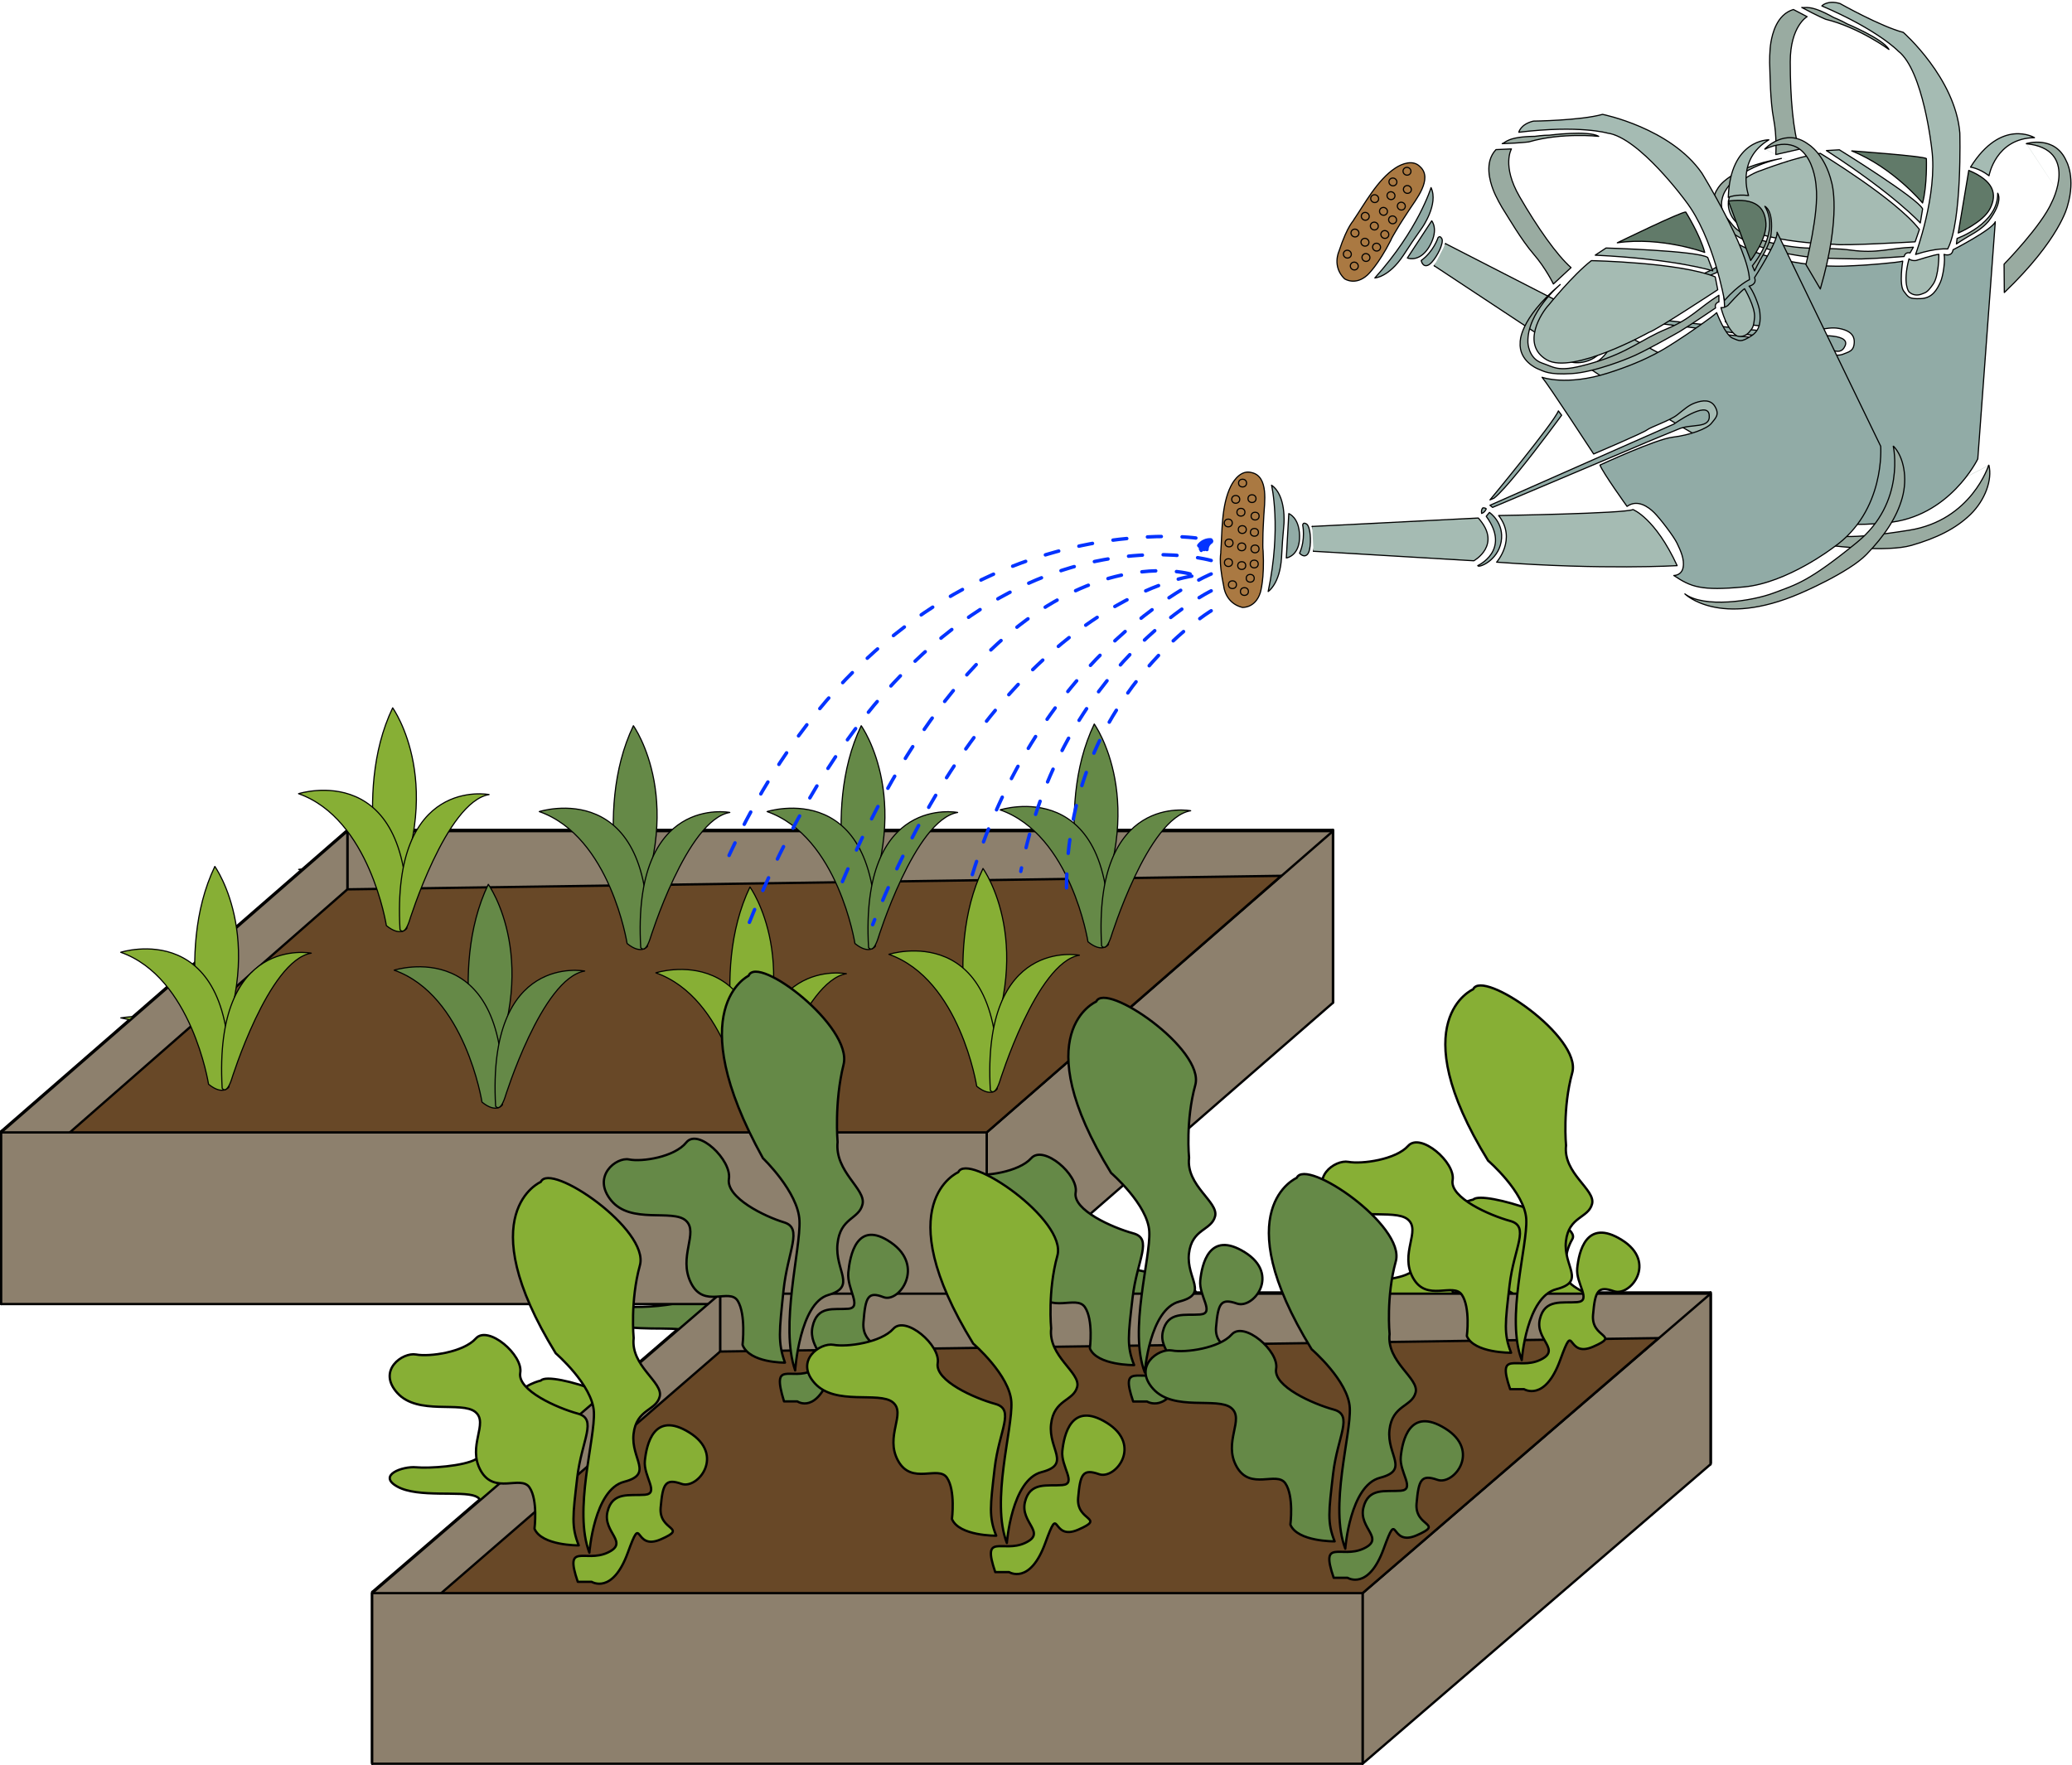 <?xml version="1.0" encoding="UTF-8" standalone="no"?><!DOCTYPE svg PUBLIC "-//W3C//DTD SVG 1.1//EN" "http://www.w3.org/Graphics/SVG/1.1/DTD/svg11.dtd"><svg width="100%" height="100%" viewBox="0 0 5610 4780" version="1.1" xmlns="http://www.w3.org/2000/svg" xmlns:xlink="http://www.w3.org/1999/xlink" xml:space="preserve" xmlns:serif="http://www.serif.com/" style="fill-rule:evenodd;clip-rule:evenodd;stroke-linecap:round;stroke-linejoin:round;stroke-miterlimit:1.5;"><g id="before"><g id="Beet-hinten"><g id="Beetumrandung"><rect x="940.793" y="2247.44" width="2668.37" height="464.826" style="fill:#8d806d;stroke:#000;stroke-width:6.25px;"/><path d="M2671.72,3063.31l0,464.827l937.437,-815.869l0,-464.826l-937.437,815.868Z" style="fill:#8d806d;stroke:#000;stroke-width:6.25px;"/><path d="M3.355,3063.31l937.438,-815.868l-0,464.826l-937.438,815.869l0,-464.827Z" style="fill:#8d806d;stroke:#000;stroke-width:6.25px;"/><rect x="3.355" y="3063.31" width="2668.37" height="464.826" style="fill:#8d806d;stroke:#000;stroke-width:6.25px;"/></g><path id="Erde" d="M940.793,2405.04l2528.2,-36.613l-797.272,694.881l-2482.45,0l751.524,-658.268Z" style="fill:#684827;stroke:#000;stroke-width:6.25px;"/><g id="Pflanzen"><g id="Pflanze-vorne-links"><path d="M581.921,2633.15c0,0 153.511,113.041 -14.242,291.309c-0,-0 -99.387,-165.601 14.242,-291.309Z" style="fill:#87af35;stroke:#000;stroke-width:3.13px;"/><path d="M327.086,2756.52c-0,-0 313.561,-53.404 293.15,193.564c0,-0 -16.199,12.996 -55.343,-3.916c-0,-0 -45.2,-153.611 -237.807,-189.648Z" style="fill:#87af35;stroke:#000;stroke-width:3.13px;"/><path d="M842.962,2757.78c-0,0 -264.902,-27.169 -241.188,194.183c-0,0 10.907,9.643 25.001,-11.974c0,0 99.993,-171.832 216.187,-182.209Z" style="fill:#87af35;stroke:#000;stroke-width:3.13px;"/></g><g id="Pflanze-vorne-rechts"><path d="M2661.74,2715.87c0,0 153.511,86.46 -14.243,222.807c0,0 -99.387,-126.659 14.243,-222.807Z" style="fill:#87af35;stroke:#000;stroke-width:3.12px;"/><path d="M2406.9,2810.23c0,-0 313.562,-40.846 293.151,148.046c-0,0 -16.199,9.94 -55.344,-2.995c0,0 -45.2,-117.489 -237.807,-145.051Z" style="fill:#87af35;stroke:#000;stroke-width:3.12px;"/><path d="M2922.78,2811.19c-0,-0 -264.902,-20.781 -241.189,148.52c0,-0 10.908,7.375 25.002,-9.158c0,-0 99.993,-131.426 216.187,-139.362Z" style="fill:#87af35;stroke:#000;stroke-width:3.13px;"/></g><g id="Pflanze-vorne-mitte-links"><path d="M1322.27,2688.67c0,0 153.511,110.609 -14.242,285.04c-0,0 -99.388,-162.037 14.242,-285.04Z" style="fill:#658947;stroke:#000;stroke-width:3.12px;"/><path d="M1067.43,2809.39c0,0 313.562,-52.255 293.151,189.398c-0,0 -16.199,12.717 -55.343,-3.831c-0,-0 -45.201,-150.306 -237.808,-185.567Z" style="fill:#658947;stroke:#000;stroke-width:3.12px;"/><path d="M1583.31,2810.62c-0,0 -264.902,-26.585 -241.189,190.004c0,0 10.908,9.435 25.002,-11.716c0,0 99.993,-168.134 216.187,-178.288Z" style="fill:#658947;stroke:#000;stroke-width:3.13px;"/></g><g id="Pflanze-vorne-mitte-rechts"><path d="M2030.78,2715.87c-0,0 153.511,103.716 -14.243,267.276c-0,-0 -99.387,-151.938 14.243,-267.276Z" style="fill:#87af35;stroke:#000;stroke-width:3.13px;"/><path d="M1775.94,2829.06c-0,0 313.561,-48.998 293.15,177.595c0,-0 -16.199,11.924 -55.343,-3.593c-0,0 -45.2,-140.938 -237.807,-174.002Z" style="fill:#87af35;stroke:#000;stroke-width:3.13px;"/><path d="M2291.82,2830.22c0,-0 -264.902,-24.929 -241.188,178.162c-0,0 10.907,8.847 25.002,-10.986c-0,0 99.992,-157.656 216.186,-167.176Z" style="fill:#87af35;stroke:#000;stroke-width:3.13px;"/></g><g id="Pflanze-hinten-links"><path d="M1063.4,2247.44c-0,-0 153.511,97.961 -14.243,252.447c0,-0 -99.387,-143.509 14.243,-252.447Z" style="fill:#87af35;stroke:#000;stroke-width:3.12px;"/><path d="M808.561,2354.35c-0,-0 313.561,-46.28 293.15,167.741c0,0 -16.199,11.263 -55.343,-3.393c0,-0 -45.2,-133.119 -237.807,-164.348Z" style="fill:#87af35;stroke:#000;stroke-width:3.12px;"/><path d="M1324.44,2355.44c0,0 -264.902,-23.545 -241.188,168.278c-0,0 10.907,8.356 25.002,-10.376c-0,-0 99.993,-148.909 216.186,-157.902Z" style="fill:#87af35;stroke:#000;stroke-width:3.13px;"/></g><g id="Pflanze-hinten-rechts"><path d="M2962.97,2247.44c0,-0 153.511,113.055 -14.242,291.346c-0,-0 -99.387,-165.622 14.242,-291.346Z" style="fill:#658947;stroke:#000;stroke-width:3.13px;"/><path d="M2708.14,2370.83c-0,0 313.561,-53.411 293.15,193.589c0,-0 -16.199,12.998 -55.343,-3.917c-0,0 -45.2,-153.63 -237.807,-189.672Z" style="fill:#658947;stroke:#000;stroke-width:3.13px;"/><path d="M3224.01,2372.09c-0,-0 -264.902,-27.173 -241.188,194.207c-0,0 10.907,9.644 25.001,-11.975c0,0 99.993,-171.854 216.187,-182.232Z" style="fill:#658947;stroke:#000;stroke-width:3.13px;"/></g><g id="Pflanze-hinten-mitte-links"><path d="M1715.15,2247.44c0,-0 153.511,114.653 -14.242,295.462c-0,0 -99.388,-167.962 14.242,-295.462Z" style="fill:#658947;stroke:#000;stroke-width:3.13px;"/><path d="M1460.32,2372.57c0,-0 313.562,-54.166 293.151,196.323c-0,-0 -16.199,13.181 -55.343,-3.972c-0,0 -45.201,-155.801 -237.808,-192.351Z" style="fill:#658947;stroke:#000;stroke-width:3.13px;"/><path d="M1976.2,2373.85c-0,-0 -264.902,-27.557 -241.189,196.951c0,0 10.908,9.78 25.002,-12.144c0,-0 99.993,-174.282 216.187,-184.807Z" style="fill:#658947;stroke:#000;stroke-width:3.13px;"/></g><g id="Pflanze-hinten-mitte-rechts"><path d="M2332.01,2247.44c0,-0 153.511,114.653 -14.242,295.462c-0,0 -99.387,-167.962 14.242,-295.462Z" style="fill:#658947;stroke:#000;stroke-width:3.13px;"/><path d="M2077.18,2372.57c-0,-0 313.561,-54.166 293.15,196.323c0,-0 -16.199,13.181 -55.343,-3.972c-0,0 -45.2,-155.801 -237.807,-192.351Z" style="fill:#658947;stroke:#000;stroke-width:3.13px;"/><path d="M2593.05,2373.85c0,-0 -264.902,-27.557 -241.188,196.951c-0,0 10.907,9.78 25.001,-12.144c0,-0 99.993,-174.282 216.187,-184.807Z" style="fill:#658947;stroke:#000;stroke-width:3.13px;"/></g></g></g><g id="Beet-vorne"><g id="Beetumrandung1" serif:id="Beetumrandung"><rect x="1949.99" y="3500.04" width="2681.55" height="462" style="fill:#8d806d;stroke:#000;stroke-width:6.25px;"/><path d="M3689.47,4310.95l-0,462l942.067,-810.907l0,-462l-942.067,810.907Z" style="fill:#8d806d;stroke:#000;stroke-width:6.25px;"/><path d="M1007.92,4310.95l942.067,-810.907l0,462l-942.067,810.907l-0,-462Z" style="fill:#8d806d;stroke:#000;stroke-width:6.25px;"/><rect x="1007.92" y="4310.95" width="2681.55" height="462" style="fill:#8d806d;stroke:#000;stroke-width:6.25px;"/></g><path id="Erde1" serif:id="Erde" d="M1949.99,3656.68l2540.69,-36.39l-801.21,690.656l-2494.72,0l755.235,-654.266Z" style="fill:#684827;stroke:#000;stroke-width:6.25px;"/><g id="Pflanzen1" serif:id="Pflanzen"><g id="Pflanze-vorne-links1" serif:id="Pflanze-vorne-links"><path d="M1602.13,4282.85c-0,0 56.303,17.834 97.88,-39.597c41.577,-57.432 13.322,-1.446 89.449,-18.221c76.128,-16.775 -6.117,-10.739 -0.48,-43.275c5.638,-32.535 12.555,-39.923 56.676,-32.19c44.122,7.733 118.418,-39.408 21.123,-69.849c-97.295,-30.442 -116.183,17.295 -120.573,38.375c-4.389,21.081 40.558,44.679 0,46.304c-40.558,1.626 -87.968,-4.984 -101.242,23.244c-13.274,28.228 60.607,41.642 0,55.612c-60.607,13.969 -117.443,-14.885 -80.39,39.597l37.557,0Z" style="fill:#87af35;stroke:#000;stroke-width:6.25px;"/><path d="M1595.99,4243.25c-0,-0 12.681,-85.895 93.873,-96.49c81.191,-10.595 18.182,-30.832 25.763,-65.123c7.582,-34.29 60.774,-31.222 70.77,-50.875c9.996,-19.654 -79.119,-41.43 -70.478,-79.588c-0,-0 -9.822,-50.606 16.843,-98.996c26.666,-48.39 -243.11,-141.717 -268.271,-113.574c0,0 -194.099,41.72 40.38,233.239c-0,-0 99.507,43.12 103.334,79.732c3.826,36.613 -56.044,134.52 -12.214,191.675Z" style="fill:#87af35;stroke:#000;stroke-width:6.25px;"/><path d="M1567.19,4233.3c-0,-0 -100.403,0.567 -119.846,-22.696c0,0 9.945,-38.834 -13.487,-56.184c-23.432,-17.35 -95.166,10.591 -132.244,-23.014c-37.078,-33.604 22.783,-64.4 -14.381,-79.67c-37.163,-15.269 -155.248,5.048 -211.074,-25.773c-55.826,-30.821 14.228,-55.837 50.546,-52.455c36.318,3.382 128.463,-3.006 161.754,-21.761c33.29,-18.756 128.702,22.587 120.361,46.634c-8.342,24.047 100.911,48.023 155.653,55.53c54.741,7.506 10.417,35.92 -1.49,87.588c-11.906,51.667 -16.165,66.129 4.208,91.801Z" style="fill:#87af35;stroke:#000;stroke-width:6.25px;"/></g><g id="Pflanze-hinten-rechts1" serif:id="Pflanze-hinten-rechts"><path d="M4126.55,3761.32c-0,-0 56.303,16.804 97.881,-37.312c41.577,-54.115 13.321,-1.362 89.448,-17.168c76.128,-15.807 -6.117,-10.12 -0.479,-40.777c5.637,-30.657 12.554,-37.618 56.675,-30.332c44.122,7.287 118.418,-37.132 21.123,-65.816c-97.295,-28.685 -116.183,16.297 -120.573,36.16c-4.389,19.863 40.558,42.099 0,43.63c-40.557,1.532 -87.968,-4.696 -101.242,21.902c-13.274,26.598 60.608,39.238 0,52.401c-60.607,13.163 -117.443,-14.025 -80.39,37.312l37.557,-0Z" style="fill:#87af35;stroke:#000;stroke-width:6.25px;"/><path d="M4120.41,3724c-0,0 12.681,-80.936 93.873,-90.919c81.191,-9.983 18.182,-29.052 25.764,-61.363c7.581,-32.311 60.773,-29.419 70.769,-47.938c9.996,-18.519 -79.118,-39.038 -70.478,-74.993c-0,0 -9.822,-47.684 16.844,-93.28c26.665,-45.596 -243.111,-133.535 -268.272,-107.017c0,-0 -194.099,39.311 40.38,219.773c-0,-0 99.507,40.63 103.334,75.129c3.826,34.499 -56.044,126.753 -12.214,180.608Z" style="fill:#87af35;stroke:#000;stroke-width:6.25px;"/><path d="M4091.61,3714.62c-0,0 -100.403,0.535 -119.846,-21.385c0,0 9.945,-36.592 -13.487,-52.94c-23.432,-16.349 -95.166,9.979 -132.244,-21.686c-37.078,-31.664 22.783,-60.682 -14.381,-75.07c-37.163,-14.388 -155.248,4.756 -211.074,-24.285c-55.825,-29.042 14.229,-52.614 50.546,-49.427c36.318,3.187 128.463,-2.832 161.754,-20.505c33.291,-17.672 128.702,21.284 120.361,43.943c-8.342,22.658 100.912,45.25 155.653,52.323c54.741,7.073 10.417,33.847 -1.49,82.531c-11.906,48.684 -16.165,62.312 4.208,86.501Z" style="fill:#87af35;stroke:#000;stroke-width:6.25px;"/></g><g id="Pflanze-hinten-mitte"><path d="M3105.89,3795.48c-0,-0 56.303,11.969 97.88,-26.578c41.577,-38.546 13.321,-0.97 89.449,-12.229c76.128,-11.259 -6.117,-7.208 -0.48,-29.045c5.638,-21.837 12.555,-26.795 56.676,-21.605c44.121,5.19 118.418,-26.45 21.123,-46.882c-97.295,-20.432 -116.184,11.608 -120.573,25.757c-4.389,14.149 40.558,29.988 0,31.078c-40.558,1.091 -87.968,-3.345 -101.242,15.601c-13.274,18.946 60.607,27.949 0,37.325c-60.607,9.377 -117.443,-9.989 -80.39,26.578l37.557,-0Z" style="fill:#658947;stroke:#000;stroke-width:6.25px;"/><path d="M3099.75,3768.9c-0,0 12.681,-57.651 93.873,-64.761c81.191,-7.111 18.182,-20.695 25.763,-43.71c7.581,-23.015 60.774,-20.955 70.77,-34.146c9.996,-13.191 -79.119,-27.807 -70.479,-53.418c0,0 -9.821,-33.966 16.844,-66.444c26.666,-32.478 -243.11,-95.117 -268.271,-76.228c-0,-0 -194.099,28.001 40.38,156.545c-0,-0 99.507,28.941 103.333,53.514c3.827,24.574 -56.043,90.287 -12.213,128.648Z" style="fill:#658947;stroke:#000;stroke-width:6.25px;"/><path d="M3070.95,3762.22c0,0 -100.402,0.381 -119.845,-15.233c0,0 9.945,-26.064 -13.487,-37.71c-23.432,-11.645 -95.166,7.109 -132.244,-15.446c-37.078,-22.555 22.782,-43.224 -14.381,-53.473c-37.164,-10.249 -155.248,3.388 -211.074,-17.298c-55.826,-20.687 14.228,-37.477 50.546,-35.207c36.318,2.27 128.463,-2.017 161.754,-14.606c33.29,-12.588 128.702,15.161 120.36,31.3c-8.341,16.14 100.912,32.232 155.654,37.27c54.741,5.039 10.416,24.11 -1.49,58.788c-11.906,34.678 -16.165,44.385 4.207,61.615Z" style="fill:#658947;stroke:#000;stroke-width:6.25px;"/></g><g id="Pflanze-hinten-links1" serif:id="Pflanze-hinten-links"><path d="M2159.01,3795.07c-0,0 53.949,14.788 93.788,-32.835c39.839,-47.622 12.764,-1.198 85.709,-15.108c72.945,-13.91 -5.861,-8.905 -0.46,-35.884c5.402,-26.978 12.03,-33.104 54.307,-26.692c42.276,6.412 113.467,-32.677 20.239,-57.919c-93.227,-25.243 -111.326,14.341 -115.531,31.821c-4.206,17.48 38.862,37.048 -0,38.395c-38.863,1.348 -84.29,-4.133 -97.01,19.274c-12.719,23.407 58.074,34.53 0,46.113c-58.073,11.584 -112.533,-12.342 -77.028,32.835l35.986,0Z" style="fill:#658947;stroke:#000;stroke-width:6.25px;"/><path d="M2153.13,3762.23c0,0 12.151,-71.224 89.948,-80.009c77.798,-8.785 17.423,-25.567 24.687,-54c7.264,-28.434 58.233,-25.889 67.811,-42.186c9.578,-16.297 -75.811,-34.354 -67.532,-65.995c0,0 -9.411,-41.962 16.14,-82.087c25.55,-40.126 -232.947,-117.513 -257.056,-94.176c0,-0 -185.983,34.594 38.692,193.402c0,-0 95.347,35.755 99.013,66.114c3.667,30.36 -53.7,111.545 -11.703,158.937Z" style="fill:#658947;stroke:#000;stroke-width:6.25px;"/><path d="M2125.53,3753.98c0,-0 -96.204,0.47 -114.834,-18.82c-0,0 9.529,-32.201 -12.923,-46.588c-22.453,-14.387 -91.188,8.782 -126.716,-19.083c-35.528,-27.865 21.83,-53.401 -13.779,-66.063c-35.61,-12.661 -148.757,4.186 -202.249,-21.371c-53.492,-25.557 13.633,-46.3 48.432,-43.496c34.8,2.805 123.093,-2.492 154.991,-18.044c31.899,-15.553 123.322,18.729 115.329,38.669c-7.993,19.94 96.693,39.821 149.145,46.045c52.453,6.224 9.982,29.786 -1.427,72.628c-11.409,42.843 -15.489,54.836 4.031,76.123Z" style="fill:#658947;stroke:#000;stroke-width:6.25px;"/></g><g id="Pflanze-vorne-mitte"><path d="M2732.47,4256.56c0,0 56.304,18.252 97.881,-40.526c41.577,-58.777 13.321,-1.479 89.449,-18.647c76.127,-17.168 -6.117,-10.991 -0.48,-44.289c5.638,-33.298 12.555,-40.859 56.676,-32.945c44.121,7.913 118.418,-40.332 21.123,-71.487c-97.296,-31.156 -116.184,17.701 -120.573,39.275c-4.389,21.575 40.558,45.726 -0,47.39c-40.558,1.663 -87.968,-5.101 -101.242,23.788c-13.274,28.889 60.607,42.618 -0,56.915c-60.607,14.297 -117.443,-15.233 -80.39,40.526l37.556,0Z" style="fill:#87af35;stroke:#000;stroke-width:6.25px;"/><path d="M2726.33,4216.03c-0,0 12.681,-87.908 93.872,-98.751c81.192,-10.843 18.183,-31.555 25.764,-66.65c7.581,-35.094 60.774,-31.953 70.77,-52.067c9.996,-20.115 -79.119,-42.402 -70.479,-81.454c0,-0 -9.821,-51.792 16.844,-101.316c26.666,-49.525 -243.111,-145.039 -268.271,-116.237c-0,0 -194.099,42.698 40.38,238.706c-0,0 99.507,44.131 103.333,81.602c3.826,37.471 -56.043,137.673 -12.213,196.167Z" style="fill:#87af35;stroke:#000;stroke-width:6.25px;"/><path d="M2697.52,4205.84c0,0 -100.402,0.581 -119.845,-23.227c0,-0 9.945,-39.745 -13.487,-57.502c-23.432,-17.757 -95.166,10.839 -132.244,-23.553c-37.079,-34.393 22.782,-65.91 -14.381,-81.538c-37.164,-15.627 -155.248,5.166 -211.074,-26.377c-55.826,-31.543 14.228,-57.146 50.546,-53.685c36.318,3.462 128.463,-3.076 161.754,-22.271c33.29,-19.195 128.702,23.117 120.36,47.728c-8.342,24.611 100.912,49.148 155.654,56.831c54.741,7.682 10.416,36.762 -1.49,89.641c-11.906,52.878 -16.165,67.68 4.207,93.953Z" style="fill:#87af35;stroke:#000;stroke-width:6.25px;"/></g><g id="Pflanze-vorne-rechts1" serif:id="Pflanze-vorne-rechts"><path d="M3648.77,4271.81c0,-0 56.304,18.746 97.881,-41.625c41.577,-60.372 13.321,-1.519 89.449,-19.153c76.127,-17.634 -6.117,-11.29 -0.48,-45.49c5.638,-34.201 12.555,-41.967 56.676,-33.839c44.121,8.129 118.418,-41.425 21.123,-73.425c-97.296,-32 -116.184,18.181 -120.573,40.34c-4.389,22.16 40.558,46.966 -0,48.675c-40.558,1.708 -87.968,-5.24 -101.242,24.433c-13.274,29.673 60.607,43.774 -0,58.459c-60.607,14.684 -117.443,-15.646 -80.39,41.625l37.556,-0Z" style="fill:#658947;stroke:#000;stroke-width:6.25px;"/><path d="M3642.64,4230.18c-0,-0 12.681,-90.292 93.872,-101.429c81.192,-11.137 18.183,-32.411 25.764,-68.457c7.581,-36.046 60.774,-32.82 70.77,-53.479c9.996,-20.66 -79.119,-43.552 -70.479,-83.663c0,0 -9.821,-53.196 16.844,-104.063c26.666,-50.867 -243.111,-148.971 -268.271,-119.388c-0,0 -194.099,43.856 40.38,245.178c-0,0 99.507,45.328 103.333,83.814c3.826,38.487 -56.043,141.406 -12.213,201.487Z" style="fill:#658947;stroke:#000;stroke-width:6.25px;"/><path d="M3613.83,4219.71c0,0 -100.402,0.597 -119.845,-23.857c-0,-0 9.945,-40.822 -13.487,-59.061c-23.432,-18.238 -95.166,11.133 -132.244,-24.192c-37.079,-35.324 22.782,-67.697 -14.381,-83.748c-37.164,-16.051 -155.248,5.306 -211.074,-27.092c-55.826,-32.399 14.228,-58.696 50.546,-55.14c36.318,3.555 128.463,-3.16 161.754,-22.876c33.29,-19.715 128.702,23.744 120.36,49.022c-8.342,25.278 100.912,50.481 155.654,58.372c54.741,7.89 10.416,37.759 -1.49,92.071c-11.906,54.313 -16.165,69.516 4.207,96.501Z" style="fill:#658947;stroke:#000;stroke-width:6.25px;"/></g></g></g><g id="watercan"><g id="Ausgiesser"><path d="M3664.68,596.196c30.217,-44.117 64.399,-109.057 113.272,-141.172c18.444,-12.119 47.859,-23.14 66.735,-3.814c36.39,32.417 -12.234,90.728 -29.257,117.31c-11.438,17.86 -23.438,35.385 -34.059,53.743c-2.239,3.87 -14.409,23.607 -15.461,27.952c-34.637,68.139 -63.069,94.142 -63.069,94.142c-33.418,30.678 -62.591,10.507 -62.591,10.507c-34.028,-33.149 -15.123,-73.92 -15.123,-73.92c24.265,-73.615 40.673,-83.099 39.553,-84.748Z" style="fill:#aa7942;stroke:#000;stroke-width:3.13px;"/><path d="M3815.81,503.97c5.176,2.995 7.023,9.498 4.121,14.513c-2.901,5.015 -9.459,6.656 -14.636,3.661c-5.176,-2.995 -7.023,-9.498 -4.121,-14.513c2.901,-5.016 9.46,-6.656 14.636,-3.661Z" style="fill:none;stroke:#000;stroke-width:3.13px;"/><path d="M3814.76,454.69c5.176,2.994 7.023,9.498 4.121,14.513c-2.902,5.015 -9.46,6.655 -14.636,3.661c-5.177,-2.995 -7.023,-9.498 -4.122,-14.514c2.902,-5.015 9.46,-6.655 14.637,-3.66Z" style="fill:none;stroke:#000;stroke-width:3.13px;"/><path d="M3776.64,483.611c5.177,2.995 7.023,9.498 4.122,14.513c-2.902,5.016 -9.46,6.656 -14.637,3.661c-5.176,-2.995 -7.023,-9.498 -4.121,-14.513c2.902,-5.015 9.46,-6.656 14.636,-3.661Z" style="fill:none;stroke:#000;stroke-width:3.13px;"/><path d="M3771.4,520.809c5.177,2.995 7.023,9.498 4.122,14.513c-2.902,5.016 -9.46,6.656 -14.636,3.661c-5.177,-2.995 -7.024,-9.498 -4.122,-14.513c2.902,-5.016 9.46,-6.656 14.636,-3.661Z" style="fill:none;stroke:#000;stroke-width:3.13px;"/><path d="M3799.39,549.131c5.176,2.995 7.023,9.498 4.122,14.513c-2.902,5.015 -9.46,6.656 -14.637,3.661c-5.176,-2.995 -7.023,-9.498 -4.121,-14.513c2.901,-5.016 9.46,-6.656 14.636,-3.661Z" style="fill:none;stroke:#000;stroke-width:3.13px;"/><path d="M3775.76,586.25c5.176,2.995 7.023,9.498 4.121,14.513c-2.901,5.015 -9.46,6.656 -14.636,3.661c-5.176,-2.995 -7.023,-9.498 -4.122,-14.514c2.902,-5.015 9.46,-6.655 14.637,-3.66Z" style="fill:none;stroke:#000;stroke-width:3.13px;"/><path d="M3751.1,563.272c5.176,2.995 7.023,9.498 4.121,14.513c-2.902,5.015 -9.46,6.656 -14.636,3.661c-5.176,-2.995 -7.023,-9.498 -4.122,-14.514c2.902,-5.015 9.46,-6.655 14.637,-3.66Z" style="fill:none;stroke:#000;stroke-width:3.13px;"/><path d="M3727.21,528.855c5.176,2.995 7.023,9.498 4.122,14.514c-2.902,5.015 -9.46,6.655 -14.637,3.66c-5.176,-2.994 -7.023,-9.498 -4.121,-14.513c2.901,-5.015 9.46,-6.655 14.636,-3.661Z" style="fill:none;stroke:#000;stroke-width:3.13px;"/><path d="M3701.78,576.737c5.177,2.995 7.023,9.498 4.122,14.513c-2.902,5.015 -9.46,6.656 -14.637,3.661c-5.176,-2.995 -7.023,-9.498 -4.121,-14.514c2.902,-5.015 9.46,-6.655 14.636,-3.66Z" style="fill:none;stroke:#000;stroke-width:3.13px;"/><path d="M3726.31,603.055c5.176,2.995 7.023,9.498 4.121,14.513c-2.902,5.015 -9.46,6.656 -14.636,3.661c-5.177,-2.995 -7.023,-9.498 -4.122,-14.513c2.902,-5.016 9.46,-6.656 14.637,-3.661Z" style="fill:none;stroke:#000;stroke-width:3.13px;"/><path d="M3754.72,625.921c5.176,2.994 7.023,9.498 4.121,14.513c-2.901,5.015 -9.46,6.655 -14.636,3.661c-5.176,-2.995 -7.023,-9.498 -4.121,-14.514c2.901,-5.015 9.459,-6.655 14.636,-3.66Z" style="fill:none;stroke:#000;stroke-width:3.13px;"/><path d="M3732.38,660.195c5.176,2.995 7.023,9.498 4.121,14.514c-2.901,5.015 -9.46,6.655 -14.636,3.66c-5.176,-2.995 -7.023,-9.498 -4.121,-14.513c2.901,-5.015 9.46,-6.656 14.636,-3.661Z" style="fill:none;stroke:#000;stroke-width:3.13px;"/><path d="M3700.93,646.918c5.176,2.995 7.023,9.498 4.122,14.513c-2.902,5.016 -9.46,6.656 -14.637,3.661c-5.176,-2.995 -7.023,-9.498 -4.121,-14.513c2.901,-5.015 9.46,-6.656 14.636,-3.661Z" style="fill:none;stroke:#000;stroke-width:3.13px;"/><path d="M3673.83,621.966c5.176,2.995 7.023,9.498 4.121,14.514c-2.901,5.015 -9.46,6.655 -14.636,3.66c-5.176,-2.995 -7.023,-9.498 -4.122,-14.513c2.902,-5.015 9.46,-6.656 14.637,-3.661Z" style="fill:none;stroke:#000;stroke-width:3.13px;"/><path d="M3653.25,679.172c5.176,2.995 7.023,9.498 4.121,14.513c-2.901,5.016 -9.46,6.656 -14.636,3.661c-5.176,-2.995 -7.023,-9.498 -4.121,-14.513c2.901,-5.016 9.46,-6.656 14.636,-3.661Z" style="fill:none;stroke:#000;stroke-width:3.13px;"/><path d="M3703.64,688.236c5.176,2.995 7.023,9.498 4.122,14.514c-2.902,5.015 -9.46,6.655 -14.637,3.66c-5.176,-2.995 -7.023,-9.498 -4.121,-14.513c2.901,-5.015 9.46,-6.656 14.636,-3.661Z" style="fill:none;stroke:#000;stroke-width:3.13px;"/><path d="M3672.05,711.375c5.176,2.995 7.023,9.498 4.121,14.514c-2.901,5.015 -9.46,6.655 -14.636,3.66c-5.176,-2.994 -7.023,-9.498 -4.122,-14.513c2.902,-5.015 9.46,-6.655 14.637,-3.661Z" style="fill:none;stroke:#000;stroke-width:3.13px;"/></g><g id="Ausgiesser-hinten" serif:id="Ausgiesser hinten"><path d="M3874.57,508.105c-0,-0 -34.134,113.268 -152.107,244.567c0,-0 37.757,-1.616 77.278,-61.361c39.52,-59.744 9.899,-15.605 50.984,-75.127c-0,0 44.944,-63.949 23.845,-108.079Z" style="fill:#91aba6;stroke:#000;stroke-width:3.13px;"/><path d="M3876.42,598.063c0,-0 19.474,22.572 -4.803,66.57c-24.277,43.997 -55.924,36.341 -61.081,34.01l65.884,-100.58Z" style="fill:#91aba6;stroke:#000;stroke-width:3.13px;"/><path d="M3913.88,659.872c-0,-0 -2.163,31.917 -30.686,59.865" style="fill:none;stroke:#000;stroke-width:3.13px;"/><path d="M3893.59,643.522c0,-0 -12.028,37.667 -45.557,61.929c0,0 3.164,18.297 17.586,13.083c14.421,-5.214 34.169,-41.401 37.278,-55.3m0,-0c0,-0 3.971,-10.633 1.109,-16.595c-0,0 -4.719,-10.29 -10.308,-3.055" style="fill:#91aba6;stroke:#000;stroke-width:3.13px;"/></g><g id="Steg"><path d="M3883.2,719.737l362.969,239.761c-0,-0 88.7,1.723 68.372,-94.186l-400.655,-205.44" style="fill:#a5bbb3;stroke:#000;stroke-width:3.13px;"/><path d="M4345.62,854.596c0,-0 -7.786,6.662 -16.979,4.481c-0,0 2.9,-9.168 10.121,-11.337c-0,0 5.554,1.701 6.858,6.856Z" style="fill:#91aba6;stroke:#000;stroke-width:3.13px;"/><path d="M4348.27,867.331c-0,-0 21.559,44.589 -12.392,84.74c-33.951,40.151 -89.314,31.193 -87.208,24.087c0,0 99.086,9.938 86.808,-104.035l12.792,-4.792Z" style="fill:#91aba6;stroke:#000;stroke-width:3.13px;"/><path d="M4365.61,887.055c-0,-0 298.598,166.547 322.952,168.15c0,-0 40.649,49.645 27.432,191.328c-0,0 -179.045,-89.858 -418.339,-252.908c-0,-0 79.17,-26.086 67.955,-106.57Z" style="fill:#a5bbb3;stroke:#000;stroke-width:3.13px;"/><path d="M4900.62,910.353c0,0 110.817,-10.944 95.165,25.841c-15.653,36.785 -53.267,-4.131 -92.013,-8.002c-0,0 -93.617,-12.951 -125.332,-16.29l-416.024,-52.129l-3.196,-8.496l541.4,59.076Z" style="fill:#91aba6;stroke:#000;stroke-width:3.13px;"/><path d="M4647.55,722.837l1.711,14.526c0,0 -24.235,10.743 -58.556,25.299c-67.691,28.71 -174.616,72.254 -212.23,77.475l-11.928,-1.482c0,-0 255.162,-94.681 281.003,-115.818Z" style="fill:#91aba6;stroke:#000;stroke-width:3.13px;"/></g><g id="Kanne"><path d="M5384.41,1259.78c0,-0 -46.389,149.011 -215.048,176.004c-168.658,26.992 -198.156,16.6 -262.887,6.024c-64.732,-10.576 -185.422,-59.232 -210.683,-118.519c0,-0 33.939,126.783 270.308,154.996m-0,-0c-0,-0 142.61,17.777 209.41,-1.417c66.8,-19.193 119.702,-44.826 159.691,-83.795c39.989,-38.969 59.352,-94.253 49.894,-132.897" style="fill:#99aba1;stroke:#000;stroke-width:3.13px;"/><path d="M5107.35,1415.69c0,-0 -156.358,20.838 -263.496,-28.501c-107.137,-49.339 -124.313,-72 -149.046,-122.072c-0,-0 17.943,11.046 32.777,-6.266c14.835,-17.311 16.777,-43.455 18.523,-64.369c1.745,-20.915 -6.061,-80.672 -11.908,-102.787c-5.846,-22.115 -20.886,-55.227 -55.272,-51.96c-0,-0 -11.136,-111.358 -7.35,-133.564c0,0 165.525,14.861 208.416,33.331c42.891,18.469 92.01,26.891 109.217,19.971c17.208,-6.919 30.723,-8.605 31.248,-33.218c0.526,-24.613 -21.453,-33.078 -40.993,-36.741c-19.54,-3.664 -33.974,0.224 -59.072,3.728c-25.099,3.505 -78.061,-7.514 -90.972,-5.665c-12.911,1.848 -149.206,-14.946 -157.666,-15.906c-0,-0 -12.002,-223.484 -16.845,-249.767c-0,-0 44.393,53.788 160.427,79.507c116.034,25.72 176.363,18.979 205.63,17.996c29.268,-0.983 118.594,-8.278 130.723,-12.243c0,0 -10.47,63.995 2.73,81.311c13.2,17.316 13.888,21.157 45.882,20.192c31.994,-0.965 44.49,-25.638 52.957,-43.513c8.468,-17.875 14.099,-63.59 10.295,-76.282c0,0 21.307,8.01 24.39,-12.482c-0,0 106.464,-54.517 114.348,-75.868l-47.354,642.202c-0,-0 -76.31,158.746 -247.589,172.966Z" style="fill:#91aba6;stroke:#000;stroke-width:3.13px;"/><path d="M5215.74,429.584c-0,-0 2.494,73.304 -10.32,120.114c-0,-0 -80.239,-96.461 -191.792,-141.029c0,0 195.475,13.897 202.112,20.915Z" style="fill:#617a69;stroke:#000;stroke-width:3.13px;"/><path d="M5330.54,461.427l-28.456,169.532c0,0 67.315,-28.336 86.279,-66.526c18.965,-38.19 11.333,-73.847 -57.823,-103.006" style="fill:#617a69;stroke:#000;stroke-width:3.13px;"/><path d="M4945.11,407.734l35.021,-2.081c0,0 212.581,131.467 225.396,160.105l-6.273,38.059c-0,0 -69.353,-76.781 -254.144,-196.083Z" style="fill:#a5bbb3;stroke:#000;stroke-width:3.13px;"/><path d="M4928.57,415.337c-0,-0 204.509,123.567 268.284,205.98l-11.536,33.529c0,0 -200.682,11.592 -218.579,6.641c0,0 -237.477,-3.58 -277.412,-74.412c-39.935,-70.833 52.06,-117.74 79.458,-125.685c-0,-0 95.768,-37.226 159.785,-46.053Z" style="fill:#a5bbb3;stroke:#000;stroke-width:3.13px;"/><path d="M4823.18,429.135c0,0 -115.953,20.375 -153.963,91.429m0,0c0,0 -21.362,37.9 4.963,68.034c26.325,30.135 24.351,45.499 121.694,68.902c97.343,23.403 143.68,10.084 215.547,19.842c71.866,9.757 101.965,-5.27 169.083,-7.903l-9.005,15.564c0,-0 -12.705,-4.073 -16.009,9.639c0,-0 -74.581,5.613 -115.98,6.641c-0,-0 -117.381,-0.579 -153.66,-6.704c0,-0 -99.403,-12.538 -156.063,-40.882c-56.66,-28.345 -62.341,-43.188 -74.072,-58.221c-0,0 -33.802,-43.557 -4.614,-85.393c0,0 27.791,-55.253 172.079,-80.948" style="fill:#99aba1;stroke:#000;stroke-width:3.13px;"/><path d="M5408.85,523.223c-0,-0 16.233,20.779 -23.753,74.421m-0,-0c-0,-0 -12.015,16.325 -37.818,31.999c0,0 -37.501,21.72 -50.201,30.971l1.806,-14.936c0,0 111.735,-39.369 109.966,-122.455" style="fill:#99aba1;stroke:#000;stroke-width:3.13px;"/></g><path d="M5168.64,701c0,-0 5.778,5.956 18.999,4.471c0,-0 51.105,-16.436 61.877,-16.637c0,-0 0.541,58.102 -15.631,80.997c-16.173,22.896 -19.592,21.964 -30.714,26.431c-11.122,4.466 -24.31,3.801 -34.553,-5.929m-0,-0c-0,-0 -18.064,-20.55 0.022,-89.333" style="fill:#a5bbb3;stroke:#000;stroke-width:3.13px;"/><g id="Griff_hinten"><path d="M5508.44,372.793c-0,0 -89.564,-53.879 -173.163,79.845c0,-0 23.078,2.601 50.024,23.265c-0,-0 17.864,-101.531 123.139,-103.11Z" style="fill:#a5bbb3;stroke:#000;stroke-width:3.13px;"/><path d="M5486.63,388.79c-0,-0 77.646,-23.712 108.276,47.925c-0,0 25.603,44.943 2.835,121.151m0,-0c0,-0 -19.597,89.332 -170.98,234.301l-0.639,-76.776c-0,-0 101.705,-104.094 129.435,-168.304c-0,0 74.469,-143.373 -69.179,-157.862" style="fill:#99aba1;stroke:#000;stroke-width:3.13px;"/></g><g id="Griff-oben" serif:id="Griff oben"><path d="M4855.67,25.742l37.086,19.398c-0,-0 -45.569,25.521 -45.617,122.45c-0.048,96.93 8.035,187.541 24.363,236.508l-63.559,14.469c-0,0 3.623,-47.416 -5.883,-96.996c-9.506,-49.58 -9.379,-122.676 -10.301,-138.097c-0.922,-15.422 -0.621,-47.433 3.02,-68.798c3.641,-21.364 15.29,-75.477 60.891,-88.934Z" style="fill:#99aba1;stroke:#000;stroke-width:3.13px;"/><path d="M4878.31,20.169c9.57,2.805 20.959,-9.626 86.515,27.233c-0,-0 21.632,8.605 35.43,16.888c0,-0 97.713,40.627 114.108,69.629c-0,-0 -80.953,-59.488 -171.033,-81.659c-0,0 -19.28,-7.497 -65.02,-32.091Z" style="fill:#99aba1;stroke:#000;stroke-width:3.13px;"/><path d="M4932.69,16.034c-0,0 14.749,-16.541 49.161,-6.439c-0,0 110.756,62.404 171.35,78.041c-0,0 140.79,123.667 153.081,272.21c0,0 6.558,238.92 -32.904,314.442c-0,-0 -30.131,-3.658 -86.888,14.786c0,0 60.299,-162.92 43.824,-285.635c-0,0 -22.727,-212.622 -91.003,-265.236c0,-0 -53.798,-56.811 -206.621,-122.169Z" style="fill:#a5bbb3;stroke:#000;stroke-width:3.13px;"/></g></g><g id="water"><path d="M3278.29,1462.01c0,-0 -25.121,-3.27 -38.404,24.896" style="fill:none;stroke:#0433ff;stroke-width:9.38px;stroke-dasharray:37.5,56.25,0,0,0,0;"/><path d="M3279.53,1467.44c0,-0 -11.676,6.471 -11.723,20.689" style="fill:none;stroke:#0433ff;stroke-width:9.38px;stroke-dasharray:37.5,56.25,0,0,0,0;"/><path d="M3279.53,1465.96c0,-0 -12.117,5.407 -15.427,20.95" style="fill:none;stroke:#0433ff;stroke-width:9.38px;stroke-dasharray:37.5,56.25,0,0,0,0;"/><path d="M3279.53,1464.69c0,-0 -14.025,5.301 -19.674,23.438" style="fill:none;stroke:#0433ff;stroke-width:9.38px;stroke-dasharray:37.5,56.25,0,0,0,0;"/><path d="M3279.53,1463.69c0,-0 -23.235,-6.137 -37.777,27.835" style="fill:none;stroke:#0433ff;stroke-width:9.38px;stroke-dasharray:37.5,56.25,0,0,0,0;"/><path d="M3277.82,1464.69c-0,-0 -15.725,-4.292 -28.39,23.438" style="fill:none;stroke:#0433ff;stroke-width:9.38px;stroke-dasharray:37.5,56.25,0,0,0,0;"/><path d="M3277.96,1464.86c-0,-0 -15.378,1.802 -25.861,26.026" style="fill:none;stroke:#0433ff;stroke-width:9.38px;stroke-dasharray:37.5,56.25,0,0,0,0;"/></g></g><g id="after"><g id="Beet-hinten1" serif:id="Beet-hinten"><g id="Beetumrandung2" serif:id="Beetumrandung"><rect x="940.562" y="2250.78" width="2668.37" height="464.826" style="fill:#8d806d;stroke:#000;stroke-width:6.25px;"/><path d="M2671.49,3066.65l-0,464.826l937.437,-815.868l-0,-464.827l-937.437,815.869Z" style="fill:#8d806d;stroke:#000;stroke-width:6.25px;"/><path d="M3.125,3066.65l937.437,-815.869l0,464.827l-937.437,815.868l0,-464.826Z" style="fill:#8d806d;stroke:#000;stroke-width:6.25px;"/><rect x="3.125" y="3066.65" width="2668.37" height="464.826" style="fill:#8d806d;stroke:#000;stroke-width:6.25px;"/></g><path id="Erde2" serif:id="Erde" d="M940.562,2408.38l2528.2,-36.613l-797.272,694.882l-2482.45,-0l751.524,-658.269Z" style="fill:#684827;stroke:#000;stroke-width:6.25px;"/><g id="Pflanzen2" serif:id="Pflanzen"><g id="Pflanze-vorne-links2" serif:id="Pflanze-vorne-links"><path d="M581.691,2346.41c-0,0 153.511,212.97 -14.243,548.826c0,-0 -99.387,-311.992 14.243,-548.826Z" style="fill:#87af35;stroke:#000;stroke-width:3.13px;"/><path d="M326.855,2578.83c0,-0 313.561,-100.613 293.151,364.674c-0,-0 -16.199,24.485 -55.344,-7.377c0,-0 -45.2,-289.404 -237.807,-357.297Z" style="fill:#87af35;stroke:#000;stroke-width:3.13px;"/><path d="M842.731,2581.2c0,0 -264.902,-51.187 -241.188,365.841c0,-0 10.907,18.166 25.002,-22.559c-0,0 99.993,-323.732 216.186,-343.282Z" style="fill:#87af35;stroke:#000;stroke-width:3.13px;"/></g><g id="Pflanze-vorne-rechts2" serif:id="Pflanze-vorne-rechts"><path d="M2661.51,2351.95c-0,-0 153.511,212.969 -14.243,548.825c0,0 -99.387,-311.991 14.243,-548.825Z" style="fill:#87af35;stroke:#000;stroke-width:3.13px;"/><path d="M2406.67,2584.38c-0,0 313.561,-100.613 293.15,364.674c0,-0 -16.199,24.485 -55.343,-7.377c0,-0 -45.2,-289.404 -237.807,-357.297Z" style="fill:#87af35;stroke:#000;stroke-width:3.13px;"/><path d="M2922.55,2586.75c0,-0 -264.902,-51.188 -241.188,365.84c-0,-0 10.907,18.166 25.002,-22.559c-0,0 99.993,-323.732 216.186,-343.281Z" style="fill:#87af35;stroke:#000;stroke-width:3.13px;"/></g><g id="Pflanze-vorne-mitte-links1" serif:id="Pflanze-vorne-mitte-links"><path d="M1322.04,2394.86c-0,0 153.511,212.97 -14.243,548.826c0,0 -99.387,-311.991 14.243,-548.826Z" style="fill:#658947;stroke:#000;stroke-width:3.13px;"/><path d="M1067.2,2627.29c-0,0 313.561,-100.613 293.151,364.674c-0,-0 -16.2,24.485 -55.344,-7.377c0,-0 -45.2,-289.404 -237.807,-357.297Z" style="fill:#658947;stroke:#000;stroke-width:3.13px;"/><path d="M1583.08,2629.66c0,-0 -264.902,-51.188 -241.188,365.84c-0,-0 10.907,18.166 25.002,-22.559c-0,0 99.993,-323.732 216.186,-343.281Z" style="fill:#658947;stroke:#000;stroke-width:3.13px;"/></g><g id="Pflanze-vorne-mitte-rechts1" serif:id="Pflanze-vorne-mitte-rechts"><path d="M2030.55,2402.05c0,0 153.511,212.97 -14.242,548.826c-0,-0 -99.388,-311.992 14.242,-548.826Z" style="fill:#87af35;stroke:#000;stroke-width:3.13px;"/><path d="M1775.71,2634.47c0,-0 313.562,-100.613 293.151,364.674c-0,-0 -16.199,24.485 -55.343,-7.377c-0,-0 -45.201,-289.404 -237.808,-357.297Z" style="fill:#87af35;stroke:#000;stroke-width:3.13px;"/><path d="M2291.59,2636.85c-0,0 -264.902,-51.187 -241.189,365.841c0,-0 10.908,18.166 25.002,-22.559c0,0 99.993,-323.732 216.187,-343.282Z" style="fill:#87af35;stroke:#000;stroke-width:3.13px;"/></g><g id="Pflanze-hinten-links2" serif:id="Pflanze-hinten-links"><path d="M1063.17,1916.92c0,-0 153.511,212.969 -14.242,548.825c-0,0 -99.388,-311.991 14.242,-548.825Z" style="fill:#87af35;stroke:#000;stroke-width:3.13px;"/><path d="M808.33,2149.34c0,0 313.562,-100.613 293.151,364.674c0,-0 -16.199,24.485 -55.343,-7.377c-0,-0 -45.201,-289.404 -237.808,-357.297Z" style="fill:#87af35;stroke:#000;stroke-width:3.13px;"/><path d="M1324.21,2151.72c-0,-0 -264.902,-51.188 -241.189,365.84c0,-0 10.908,18.167 25.002,-22.559c0,0 99.993,-323.731 216.187,-343.281Z" style="fill:#87af35;stroke:#000;stroke-width:3.13px;"/></g><g id="Pflanze-hinten-rechts2" serif:id="Pflanze-hinten-rechts"><path d="M2962.74,1960.74c-0,-0 153.511,212.969 -14.243,548.825c0,0 -99.387,-311.991 14.243,-548.825Z" style="fill:#658947;stroke:#000;stroke-width:3.13px;"/><path d="M2707.91,2193.16c0,0 313.561,-100.613 293.151,364.674c-0,0 -16.199,24.485 -55.344,-7.377c0,0 -45.2,-289.403 -237.807,-357.297Z" style="fill:#658947;stroke:#000;stroke-width:3.13px;"/><path d="M3223.78,2195.53c-0,-0 -264.902,-51.188 -241.189,365.84c0,0 10.908,18.167 25.002,-22.558c-0,-0 99.993,-323.732 216.187,-343.282Z" style="fill:#658947;stroke:#000;stroke-width:3.13px;"/></g><g id="Pflanze-hinten-mitte-links1" serif:id="Pflanze-hinten-mitte-links"><path d="M1714.92,1965.37c-0,-0 153.511,212.969 -14.243,548.825c0,0 -99.387,-311.991 14.243,-548.825Z" style="fill:#658947;stroke:#000;stroke-width:3.13px;"/><path d="M1460.09,2197.8c-0,0 313.561,-100.613 293.151,364.674c-0,0 -16.199,24.485 -55.344,-7.377c0,0 -45.2,-289.403 -237.807,-357.297Z" style="fill:#658947;stroke:#000;stroke-width:3.13px;"/><path d="M1975.97,2200.17c0,-0 -264.902,-51.188 -241.188,365.84c-0,0 10.907,18.167 25.002,-22.558c-0,-0 99.993,-323.732 216.186,-343.282Z" style="fill:#658947;stroke:#000;stroke-width:3.13px;"/></g><g id="Pflanze-hinten-mitte-rechts1" serif:id="Pflanze-hinten-mitte-rechts"><path d="M2331.78,1965.37c-0,-0 153.511,212.969 -14.243,548.825c0,0 -99.387,-311.991 14.243,-548.825Z" style="fill:#658947;stroke:#000;stroke-width:3.13px;"/><path d="M2076.95,2197.8c0,0 313.562,-100.613 293.151,364.674c-0,0 -16.199,24.485 -55.344,-7.377c0,0 -45.2,-289.403 -237.807,-357.297Z" style="fill:#658947;stroke:#000;stroke-width:3.13px;"/><path d="M2592.82,2200.17c-0,-0 -264.902,-51.188 -241.189,365.84c0,0 10.908,18.167 25.002,-22.558c0,-0 99.993,-323.732 216.187,-343.282Z" style="fill:#658947;stroke:#000;stroke-width:3.13px;"/></g></g></g><g id="Beet-vorne1" serif:id="Beet-vorne"><g id="Beetumrandung3" serif:id="Beetumrandung"><rect x="1949.76" y="3503.38" width="2681.55" height="462" style="fill:#8d806d;stroke:#000;stroke-width:6.25px;"/><path d="M3689.24,4314.29l0,462l942.068,-810.908l0,-462l-942.068,810.908Z" style="fill:#8d806d;stroke:#000;stroke-width:6.25px;"/><path d="M1007.69,4314.29l942.067,-810.908l0,462l-942.067,810.908l-0,-462Z" style="fill:#8d806d;stroke:#000;stroke-width:6.25px;"/><rect x="1007.69" y="4314.29" width="2681.55" height="462" style="fill:#8d806d;stroke:#000;stroke-width:6.25px;"/></g><path id="Erde3" serif:id="Erde" d="M1949.76,3660.03l2540.69,-36.391l-801.21,690.657l-2494.72,-0l755.236,-654.266Z" style="fill:#684827;stroke:#000;stroke-width:6.25px;"/><g id="Pflanzen3" serif:id="Pflanzen"><g id="Pflanze-vorne-links3" serif:id="Pflanze-vorne-links"><path d="M1601.9,4283.6c0,0 56.304,35.485 97.881,-78.792c41.577,-114.278 13.321,-2.876 89.449,-36.255c76.127,-33.38 -6.117,-21.37 -0.48,-86.109c5.638,-64.739 12.555,-79.44 56.676,-64.053c44.121,15.386 118.418,-78.414 21.123,-138.988c-97.296,-60.573 -116.184,34.415 -120.573,76.361c-4.39,41.946 40.558,88.903 -0,92.136c-40.558,3.234 -87.968,-9.917 -101.242,46.251c-13.274,56.168 60.607,82.86 -0,110.657c-60.607,27.797 -117.444,-29.617 -80.39,78.792l37.556,0Z" style="fill:#87af35;stroke:#000;stroke-width:6.25px;"/><path d="M1595.76,4204.81c0,-0 12.682,-170.915 93.873,-191.997c81.192,-21.081 18.183,-61.351 25.764,-129.582c7.581,-68.232 60.774,-62.125 70.77,-101.232c9.996,-39.107 -79.119,-82.439 -70.479,-158.366c0,0 -9.821,-100.696 16.844,-196.983c26.666,-96.287 -243.111,-281.99 -268.271,-225.991c-0,0 -194.099,83.015 40.379,464.102c0,-0 99.508,85.8 103.334,158.652c3.826,72.852 -56.043,267.67 -12.214,381.397Z" style="fill:#87af35;stroke:#000;stroke-width:6.25px;"/><path d="M1566.96,4185c0,-0 -100.402,1.129 -119.845,-45.16c-0,-0 9.945,-77.272 -13.487,-111.796c-23.432,-34.525 -95.166,21.073 -132.245,-45.794c-37.078,-66.867 22.783,-128.145 -14.38,-158.528c-37.164,-30.384 -155.248,10.044 -211.074,-51.284c-55.826,-61.328 14.228,-111.105 50.546,-104.376c36.318,6.73 128.463,-5.98 161.753,-43.3c33.291,-37.32 128.703,44.944 120.361,92.794c-8.342,47.849 100.912,95.556 155.653,110.492c54.742,14.937 10.417,71.476 -1.489,174.284c-11.907,102.809 -16.165,131.586 4.207,182.668Z" style="fill:#87af35;stroke:#000;stroke-width:6.25px;"/></g><g id="Pflanze-hinten-rechts3" serif:id="Pflanze-hinten-rechts"><path d="M4126.32,3761.92c0,0 56.304,35.486 97.881,-78.792c41.577,-114.278 13.321,-2.876 89.449,-36.255c76.127,-33.379 -6.117,-21.37 -0.48,-86.109c5.638,-64.739 12.555,-79.439 56.676,-64.053c44.121,15.387 118.418,-78.414 21.123,-138.987c-97.296,-60.574 -116.184,34.415 -120.573,76.361c-4.389,41.945 40.558,88.902 -0,92.136c-40.558,3.234 -87.968,-9.918 -101.242,46.25c-13.274,56.168 60.607,82.86 -0,110.657c-60.607,27.797 -117.443,-29.617 -80.39,78.792l37.556,0Z" style="fill:#87af35;stroke:#000;stroke-width:6.25px;"/><path d="M4120.18,3683.12c-0,0 12.681,-170.915 93.872,-191.996c81.192,-21.082 18.183,-61.351 25.764,-129.583c7.581,-68.232 60.774,-62.125 70.77,-101.232c9.996,-39.107 -79.119,-82.439 -70.479,-158.365c0,-0 -9.821,-100.696 16.844,-196.983c26.666,-96.287 -243.111,-281.991 -268.271,-225.991c-0,-0 -194.099,83.015 40.38,464.101c-0,-0 99.507,85.8 103.333,158.653c3.826,72.852 -56.043,267.669 -12.213,381.396Z" style="fill:#87af35;stroke:#000;stroke-width:6.25px;"/><path d="M4091.38,3663.31c0,0 -100.402,1.129 -119.845,-45.16c-0,0 9.945,-77.272 -13.487,-111.796c-23.432,-34.524 -95.166,21.074 -132.244,-45.793c-37.079,-66.868 22.782,-128.146 -14.381,-158.529c-37.164,-30.383 -155.248,10.044 -211.074,-51.284c-55.826,-61.328 14.228,-111.105 50.546,-104.375c36.318,6.729 128.463,-5.981 161.754,-43.301c33.29,-37.32 128.702,44.945 120.36,92.794c-8.342,47.849 100.912,95.556 155.654,110.492c54.741,14.937 10.416,71.476 -1.49,174.284c-11.906,102.809 -16.165,131.587 4.207,182.668Z" style="fill:#87af35;stroke:#000;stroke-width:6.25px;"/></g><g id="Pflanze-hinten-mitte1" serif:id="Pflanze-hinten-mitte"><path d="M3105.66,3795.37c0,-0 56.304,35.485 97.881,-78.793c41.577,-114.277 13.321,-2.875 89.449,-36.255c76.127,-33.379 -6.118,-21.369 -0.48,-86.109c5.637,-64.739 12.555,-79.439 56.676,-64.053c44.121,15.387 118.418,-78.414 21.122,-138.987c-97.295,-60.574 -116.183,34.415 -120.572,76.361c-4.39,41.946 40.557,88.902 -0,92.136c-40.558,3.234 -87.968,-9.917 -101.242,46.251c-13.274,56.167 60.607,82.859 -0,110.656c-60.608,27.797 -117.444,-29.616 -80.39,78.793l37.556,-0Z" style="fill:#658947;stroke:#000;stroke-width:6.25px;"/><path d="M3099.52,3716.58c0,0 12.681,-170.915 93.873,-191.996c81.192,-21.081 18.183,-61.351 25.764,-129.583c7.581,-68.231 60.774,-62.125 70.769,-101.232c9.996,-39.106 -79.118,-82.438 -70.478,-158.365c0,0 -9.822,-100.696 16.844,-196.983c26.665,-96.287 -243.111,-281.99 -268.272,-225.991c0,-0 -194.098,83.015 40.38,464.101c0,0 99.508,85.801 103.334,158.653c3.826,72.852 -56.043,267.669 -12.214,381.396Z" style="fill:#658947;stroke:#000;stroke-width:6.25px;"/><path d="M3070.72,3696.77c-0,-0 -100.403,1.128 -119.845,-45.16c-0,-0 9.945,-77.273 -13.487,-111.797c-23.432,-34.524 -95.167,21.074 -132.245,-45.793c-37.078,-66.867 22.783,-128.145 -14.38,-158.529c-37.164,-30.383 -155.248,10.044 -211.074,-51.283c-55.826,-61.328 14.228,-111.106 50.546,-104.376c36.318,6.73 128.463,-5.981 161.753,-43.301c33.291,-37.32 128.703,44.945 120.361,92.794c-8.342,47.849 100.912,95.556 155.653,110.493c54.742,14.936 10.417,71.475 -1.489,174.284c-11.907,102.808 -16.165,131.586 4.207,182.668Z" style="fill:#658947;stroke:#000;stroke-width:6.25px;"/></g><g id="Pflanze-hinten-links3" serif:id="Pflanze-hinten-links"><path d="M2158.78,3795.04c0,0 53.95,37.77 93.789,-83.864c39.838,-121.635 12.764,-3.061 85.709,-38.589c72.944,-35.529 -5.862,-22.746 -0.46,-91.653c5.402,-68.907 12.03,-84.553 54.306,-68.176c42.277,16.377 113.467,-83.462 20.24,-147.935c-93.228,-64.473 -111.326,36.63 -115.532,81.276c-4.206,44.647 38.862,94.626 0,98.068c-38.862,3.442 -84.29,-10.556 -97.009,49.228c-12.719,59.784 58.073,88.194 -0,117.781c-58.073,29.586 -112.533,-31.524 -77.029,83.864l35.986,0Z" style="fill:#658947;stroke:#000;stroke-width:6.25px;"/><path d="M2152.9,3711.17c-0,-0 12.151,-181.918 89.948,-204.357c77.797,-22.438 17.422,-65.3 24.687,-137.925c7.264,-72.624 58.232,-66.124 67.81,-107.749c9.578,-41.624 -75.81,-87.746 -67.531,-168.56c-0,-0 -9.411,-107.179 16.139,-209.665c25.551,-102.485 -232.946,-300.143 -257.055,-240.539c-0,-0 -185.984,88.359 38.692,493.979c-0,-0 95.347,91.324 99.013,168.866c3.666,77.542 -53.7,284.901 -11.703,405.95Z" style="fill:#658947;stroke:#000;stroke-width:6.25px;"/><path d="M2125.3,3690.08c-0,0 -96.205,1.202 -114.835,-48.067c0,-0 9.53,-82.247 -12.923,-118.994c-22.452,-36.746 -91.187,22.431 -126.715,-48.741c-35.528,-71.172 21.83,-136.395 -13.78,-168.734c-35.609,-32.34 -148.757,10.691 -202.249,-54.585c-53.492,-65.276 13.634,-118.258 48.433,-111.095c34.799,7.163 123.092,-6.366 154.991,-46.089c31.899,-39.722 123.321,47.839 115.328,98.768c-7.993,50.93 96.693,101.708 149.146,117.606c52.453,15.898 9.981,76.077 -1.427,185.504c-11.409,109.427 -15.489,140.057 4.031,194.427Z" style="fill:#658947;stroke:#000;stroke-width:6.25px;"/></g><g id="Pflanze-vorne-mitte1" serif:id="Pflanze-vorne-mitte"><path d="M2732.24,4257.37c0,0 56.304,35.486 97.881,-78.792c41.577,-114.278 13.321,-2.876 89.448,-36.255c76.128,-33.379 -6.117,-21.37 -0.479,-86.109c5.637,-64.739 12.555,-79.439 56.676,-64.053c44.121,15.387 118.417,-78.414 21.122,-138.987c-97.295,-60.574 -116.183,34.415 -120.573,76.36c-4.389,41.946 40.558,88.903 0,92.137c-40.557,3.234 -87.967,-9.918 -101.241,46.25c-13.275,56.168 60.607,82.86 -0,110.657c-60.608,27.797 -117.444,-29.617 -80.39,78.792l37.556,0Z" style="fill:#87af35;stroke:#000;stroke-width:6.25px;"/><path d="M2726.1,4178.58c0,0 12.681,-170.915 93.873,-191.996c81.192,-21.082 18.183,-61.351 25.764,-129.583c7.581,-68.232 60.773,-62.125 70.769,-101.232c9.996,-39.107 -79.118,-82.439 -70.478,-158.365c-0,-0 -9.822,-100.697 16.844,-196.983c26.665,-96.287 -243.111,-281.991 -268.272,-225.991c0,-0 -194.099,83.014 40.38,464.101c0,-0 99.508,85.8 103.334,158.653c3.826,72.852 -56.043,267.669 -12.214,381.396Z" style="fill:#87af35;stroke:#000;stroke-width:6.25px;"/><path d="M2697.29,4158.77c-0,0 -100.403,1.129 -119.845,-45.16c-0,0 9.945,-77.272 -13.487,-111.796c-23.433,-34.524 -95.167,21.073 -132.245,-45.794c-37.078,-66.867 22.783,-128.145 -14.381,-158.528c-37.163,-30.383 -155.247,10.044 -211.073,-51.284c-55.826,-61.328 14.228,-111.105 50.546,-104.375c36.317,6.729 128.463,-5.981 161.753,-43.301c33.291,-37.32 128.703,44.945 120.361,92.794c-8.342,47.849 100.912,95.556 155.653,110.492c54.742,14.937 10.417,71.476 -1.49,174.284c-11.906,102.809 -16.164,131.587 4.208,182.668Z" style="fill:#87af35;stroke:#000;stroke-width:6.25px;"/></g><g id="Pflanze-vorne-rechts3" serif:id="Pflanze-vorne-rechts"><path d="M3648.54,4272.69c-0,0 56.304,35.485 97.881,-78.792c41.577,-114.278 13.321,-2.876 89.448,-36.255c76.128,-33.38 -6.117,-21.37 -0.479,-86.109c5.637,-64.739 12.554,-79.44 56.676,-64.053c44.121,15.386 118.417,-78.414 21.122,-138.988c-97.295,-60.573 -116.183,34.415 -120.573,76.361c-4.389,41.946 40.558,88.903 0,92.137c-40.557,3.233 -87.967,-9.918 -101.242,46.25c-13.274,56.168 60.608,82.86 0,110.657c-60.607,27.797 -117.443,-29.617 -80.389,78.792l37.556,0Z" style="fill:#658947;stroke:#000;stroke-width:6.25px;"/><path d="M3642.41,4193.9c0,-0 12.681,-170.915 93.873,-191.997c81.192,-21.081 18.183,-61.351 25.764,-129.582c7.581,-68.232 60.773,-62.125 70.769,-101.232c9.996,-39.107 -79.118,-82.439 -70.478,-158.366c-0,0 -9.822,-100.696 16.844,-196.983c26.665,-96.286 -243.111,-281.99 -268.272,-225.991c0,0 -194.099,83.015 40.38,464.102c0,-0 99.508,85.8 103.334,158.652c3.826,72.853 -56.043,267.67 -12.214,381.397Z" style="fill:#658947;stroke:#000;stroke-width:6.25px;"/><path d="M3613.6,4174.09c-0,0 -100.403,1.129 -119.845,-45.16c-0,-0 9.945,-77.272 -13.488,-111.796c-23.432,-34.525 -95.166,21.073 -132.244,-45.794c-37.078,-66.867 22.783,-128.145 -14.381,-158.528c-37.163,-30.384 -155.247,10.044 -211.073,-51.284c-55.826,-61.328 14.228,-111.105 50.545,-104.376c36.318,6.73 128.464,-5.98 161.754,-43.3c33.291,-37.32 128.703,44.945 120.361,92.794c-8.342,47.849 100.912,95.556 155.653,110.492c54.742,14.937 10.417,71.476 -1.49,174.284c-11.906,102.809 -16.164,131.586 4.208,182.668Z" style="fill:#658947;stroke:#000;stroke-width:6.25px;"/></g></g></g><g id="water1" serif:id="water"><path d="M3237.83,1456.95c0,-0 -839.394,-118.583 -1283.22,902.814" style="fill:none;stroke:#0433ff;stroke-width:9.38px;stroke-dasharray:37.5,56.25,0,0,0,0;"/><path d="M3279.3,1654c-0,-0 -390.149,234.666 -391.707,750.266" style="fill:none;stroke:#0433ff;stroke-width:9.38px;stroke-dasharray:37.5,56.25,0,0,0,0;"/><path d="M3279.3,1600.05c-0,0 -404.892,196.064 -515.467,759.716" style="fill:none;stroke:#0433ff;stroke-width:9.38px;stroke-dasharray:37.5,56.25,0,0,0,0;"/><path d="M3279.3,1554.32c-0,-0 -468.619,192.222 -657.379,849.946" style="fill:none;stroke:#0433ff;stroke-width:9.38px;stroke-dasharray:37.5,56.25,0,0,0,0;"/><path d="M3279.3,1517.8c-0,-0 -776.381,-222.551 -1262.26,1009.4" style="fill:none;stroke:#0433ff;stroke-width:9.38px;stroke-dasharray:37.5,56.25,0,0,0,0;"/><path d="M3222.21,1554.32c0,-0 -525.409,-155.627 -948.598,849.946" style="fill:none;stroke:#0433ff;stroke-width:9.38px;stroke-dasharray:37.5,56.25,0,0,0,0;"/><path d="M3226.8,1560.26c-0,0 -513.812,65.348 -864.098,943.812" style="fill:none;stroke:#0433ff;stroke-width:9.38px;stroke-dasharray:37.5,56.25,0,0,0,0;"/></g><g id="watercan1" serif:id="watercan"><g id="Ausgiesser1" serif:id="Ausgiesser"><path d="M3305.22,1495.34c4.062,-53.319 1.127,-126.647 27.348,-178.92c9.895,-19.726 29.836,-43.996 55.853,-36.721c47.732,9.836 34.846,84.658 33.423,116.192c-0.956,21.187 -2.566,42.366 -2.566,63.574c-0,4.471 -0.65,27.649 0.615,31.937c4.142,76.325 -7.445,113.071 -7.445,113.071c-13.563,43.289 -48.916,40.439 -48.916,40.439c-46.053,-11.651 -50.107,-56.409 -50.107,-56.409c-15.863,-75.871 -6.411,-92.297 -8.205,-93.163Z" style="fill:#aa7942;stroke:#000;stroke-width:3.13px;"/><ellipse cx="3389.85" cy="1350.32" rx="10.835" ry="10.498" style="fill:none;stroke:#000;stroke-width:3.13px;"/><ellipse cx="3364.26" cy="1308.19" rx="10.835" ry="10.498" style="fill:none;stroke:#000;stroke-width:3.13px;"/><ellipse cx="3345.75" cy="1352.31" rx="10.835" ry="10.498" style="fill:none;stroke:#000;stroke-width:3.13px;"/><ellipse cx="3359.85" cy="1387.13" rx="10.835" ry="10.498" style="fill:none;stroke:#000;stroke-width:3.13px;"/><ellipse cx="3398.26" cy="1397.63" rx="10.835" ry="10.498" style="fill:none;stroke:#000;stroke-width:3.13px;"/><ellipse cx="3396.4" cy="1441.59" rx="10.835" ry="10.498" style="fill:none;stroke:#000;stroke-width:3.13px;"/><ellipse cx="3363.54" cy="1434.06" rx="10.835" ry="10.498" style="fill:none;stroke:#000;stroke-width:3.13px;"/><ellipse cx="3325.62" cy="1416.23" rx="10.835" ry="10.498" style="fill:none;stroke:#000;stroke-width:3.13px;"/><ellipse cx="3327.6" cy="1470.41" rx="10.835" ry="10.498" style="fill:none;stroke:#000;stroke-width:3.13px;"/><ellipse cx="3362.01" cy="1480.9" rx="10.835" ry="10.498" style="fill:none;stroke:#000;stroke-width:3.13px;"/><ellipse cx="3398.04" cy="1486.47" rx="10.835" ry="10.498" style="fill:none;stroke:#000;stroke-width:3.13px;"/><ellipse cx="3395.87" cy="1527.33" rx="10.835" ry="10.498" style="fill:none;stroke:#000;stroke-width:3.13px;"/><ellipse cx="3362.01" cy="1531.58" rx="10.835" ry="10.498" style="fill:none;stroke:#000;stroke-width:3.13px;"/><ellipse cx="3326.05" cy="1523.56" rx="10.835" ry="10.498" style="fill:none;stroke:#000;stroke-width:3.13px;"/><ellipse cx="3336.89" cy="1583.38" rx="10.835" ry="10.498" style="fill:none;stroke:#000;stroke-width:3.13px;"/><ellipse cx="3385.04" cy="1565.99" rx="10.835" ry="10.498" style="fill:none;stroke:#000;stroke-width:3.13px;"/><ellipse cx="3369.29" cy="1601.84" rx="10.835" ry="10.498" style="fill:none;stroke:#000;stroke-width:3.13px;"/></g><g id="Ausgiesser-hinten1" serif:id="Ausgiesser hinten"><path d="M3442.79,1313.97c0,-0 27.178,115.135 -9.183,287.863c0,-0 31.873,-20.308 36.161,-91.812c4.288,-71.504 0.753,-18.465 6.507,-90.56c0,0 6.878,-77.86 -33.485,-105.491Z" style="fill:#91aba6;stroke:#000;stroke-width:3.13px;"/><path d="M3489.44,1390.91c0,0 28.16,9.786 29.18,60.027c1.02,50.24 -30.207,59.461 -35.838,60.026l6.658,-120.053Z" style="fill:#91aba6;stroke:#000;stroke-width:3.13px;"/><path d="M3552.82,1425.65c-0,0 14.111,28.71 3.419,67.184" style="fill:none;stroke:#000;stroke-width:3.13px;"/><path d="M3527.06,1421.66c-0,-0 8.452,38.627 -8.42,76.418c0,0 11.901,14.253 21.773,2.518c9.872,-11.735 8.843,-52.947 4.574,-66.535m0,-0c0,-0 -1.888,-11.191 -7.351,-14.919c0,0 -9.238,-6.544 -10.452,2.518" style="fill:#91aba6;stroke:#000;stroke-width:3.13px;"/></g><g id="Steg1" serif:id="Steg"><path d="M3556.24,1492.84l434.244,25.76c0,0 77.639,-42.928 12.014,-115.764l-449.677,22.82" style="fill:#a5bbb3;stroke:#000;stroke-width:3.13px;"/><path d="M4024.03,1377.99c0,0 -3.403,9.666 -12.452,12.383c-0,-0 -2.082,-9.389 3.083,-14.882c-0,0 5.659,-1.309 9.369,2.499Z" style="fill:#91aba6;stroke:#000;stroke-width:3.13px;"/><path d="M4032.7,1387.68c-0,0 40.99,27.799 31.711,79.555c-9.28,51.756 -61.687,71.727 -63.422,64.522c-0,-0 90.742,-41.02 23.038,-133.523l8.673,-10.554Z" style="fill:#91aba6;stroke:#000;stroke-width:3.13px;"/><path d="M4057.59,1396.08c-0,0 341.862,-5.375 363.745,-16.184c0,-0 60.046,22.615 119.559,151.871c0,-0 -199.976,11.884 -488.755,-9.412c-0,0 55.464,-62.226 5.451,-126.275Z" style="fill:#a5bbb3;stroke:#000;stroke-width:3.13px;"/><path d="M4532.35,1148.32c0,-0 90.439,-64.97 95.312,-25.291c4.873,39.679 -48.174,23.1 -83.65,39.153c-0,0 -87.518,35.672 -116.641,48.665l-386.205,163.217l-7.02,-5.753l498.204,-219.991Z" style="fill:#91aba6;stroke:#000;stroke-width:3.13px;"/><path d="M4219.39,1112.74l8.755,11.717c0,-0 -15.597,21.435 -38.015,51.222c-44.214,58.749 -114.959,149.986 -144.902,173.342l-11.066,4.69c-0,0 173.445,-209.734 185.228,-240.971Z" style="fill:#91aba6;stroke:#000;stroke-width:3.13px;"/></g><g id="Kanne1" serif:id="Kanne"><path d="M5126.09,1208.49c-0,0 34.469,152.211 -98,260.037c-132.468,107.826 -163.204,113.603 -224.53,136.866c-61.326,23.262 -190.158,41.586 -241.714,2.919c0,0 92.868,92.745 311.591,-1.206m-0,-0c-0,-0 132.342,-56.03 180.55,-106.096c48.208,-50.065 81.161,-98.745 96.26,-152.502c15.098,-53.756 4.173,-111.305 -23.366,-140.018" style="fill:#99aba1;stroke:#000;stroke-width:3.13px;"/><path d="M4964.35,1482.19c0,0 -124.904,96.339 -242.347,107.286c-117.443,10.947 -143.658,-0.066 -190.143,-31.021c0,-0 21.063,0.575 25.234,-21.838c4.171,-22.413 -7.24,-46.015 -16.203,-64.992c-8.963,-18.978 -45.645,-66.792 -61.781,-83.006c-16.136,-16.214 -45.735,-37.344 -73.863,-17.296c-0,0 -65.405,-90.811 -73.248,-111.928c-0,0 150.715,-70.029 197.09,-75.522c46.374,-5.493 93.108,-22.801 104.536,-37.408c11.429,-14.606 22.284,-22.834 10.412,-44.401c-11.871,-21.568 -35.134,-17.888 -53.882,-11.273c-18.747,6.614 -29.295,17.207 -49.264,32.81c-19.969,15.602 -71.329,32.587 -81.579,40.653c-10.25,8.065 -136.633,61.784 -144.437,65.189c-0,0 -122.306,-187.43 -139.661,-207.755c0,0 65.362,24.326 178.678,-11.52c113.315,-35.847 162.159,-71.893 186.999,-87.4c24.841,-15.508 98.506,-66.555 107.019,-76.062c0,-0 22.984,60.635 43.082,69.013c20.097,8.378 22.617,11.358 49.826,-5.499c27.21,-16.858 25.67,-44.472 24.047,-64.184c-1.622,-19.713 -19.641,-62.102 -29.289,-71.183c-0,0 22.453,-3.737 14.86,-23.018c-0,0 64.85,-100.504 60.982,-122.933l280.618,579.585c0,0 13.447,175.621 -127.686,273.703Z" style="fill:#91aba6;stroke:#000;stroke-width:3.13px;"/><path d="M4564.34,574.367c0,-0 38.869,62.2 51.219,109.135c0,-0 -117.758,-43.311 -236.634,-26.023c-0,-0 176.156,-85.863 185.415,-83.112Z" style="fill:#617a69;stroke:#000;stroke-width:3.13px;"/><path d="M4679.65,544.44l60.269,160.992c0,0 44.076,-58.237 41.365,-100.791c-2.71,-42.553 -27.172,-69.594 -101.634,-60.201" style="fill:#617a69;stroke:#000;stroke-width:3.13px;"/><path d="M4319.15,690.983l29.272,-19.339c-0,0 249.84,7.336 275.275,25.707l13.629,36.084c-0,0 -98.481,-31.728 -318.176,-42.452Z" style="fill:#a5bbb3;stroke:#000;stroke-width:3.13px;"/><path d="M4308.64,705.845c-0,0 238.898,4.54 335.37,43.937l6.807,34.799c-0,-0 -167.9,110.532 -185.87,115.21c0,-0 -207.346,115.827 -277.385,74.515c-70.039,-41.311 -13.901,-127.983 5.835,-148.58c-0,-0 64.252,-80.182 115.243,-119.881Z" style="fill:#a5bbb3;stroke:#000;stroke-width:3.13px;"/><path d="M4224.33,770.567c0,0 -90.162,75.704 -87.48,156.241m0,0c0,0 0.489,43.503 38.366,56.403c37.877,12.901 43.863,27.188 139.841,-1.303c95.977,-28.491 129.415,-63.225 196.507,-90.769c67.092,-27.544 85.619,-55.624 142.395,-91.515l0,17.981c0,-0 -13.036,2.837 -9.03,16.36c0,0 -61.743,42.209 -97.063,63.83c0,0 -101.891,58.282 -136.36,71.148c-0,0 -92.319,38.928 -155.557,42.768c-63.238,3.84 -75.588,-6.162 -93.271,-13.299c-0,0 -51.07,-20.775 -46.757,-71.604c-0,0 -3.615,-61.742 108.409,-156.241" style="fill:#99aba1;stroke:#000;stroke-width:3.13px;"/><path d="M4778.38,558.714c-0,-0 24.457,9.856 16.709,76.311m-0,0c-0,0 -2.225,20.148 -16.709,46.637c-0,-0 -21.583,37.58 -27.943,51.947l-5.916,-13.832c-0,-0 76.998,-90.032 33.859,-161.063" style="fill:#99aba1;stroke:#000;stroke-width:3.13px;"/></g><path d="M4659.49,832.884c0,0 7.984,2.263 18.684,-5.644c0,0 36.004,-39.819 45.227,-45.388c0,-0 29.566,50.02 27.033,77.937c-2.533,27.917 -5.959,28.823 -13.349,38.259c-7.39,9.436 -19.139,15.464 -32.877,12.172m-0,-0c-0,-0 -25.927,-8.741 -44.718,-77.336" style="fill:#a5bbb3;stroke:#000;stroke-width:3.13px;"/><g id="Griff_hinten1" serif:id="Griff_hinten"><path d="M4789.25,378.632c0,0 -104.506,-1.784 -109.899,155.829c0,-0 21.278,-9.306 54.95,-4.914c-0,0 -35.383,-96.827 54.949,-150.915Z" style="fill:#a5bbb3;stroke:#000;stroke-width:3.13px;"/><path d="M4778.38,403.402c-0,0 55.334,-59.408 117.721,-12.74c-0,-0 44.668,26.079 63.124,103.444m0,-0c0,-0 27.774,87.137 -30.66,288.429l-39.002,-66.135c-0,-0 35.904,-141.033 27.751,-210.498c-0,-0 -7.341,-161.394 -138.934,-101.997" style="fill:#99aba1;stroke:#000;stroke-width:3.13px;"/></g><g id="Griff-oben1" serif:id="Griff oben"><path d="M4050.44,405.132l41.814,-1.782c0,0 -26.662,44.911 21.837,128.834c48.5,83.923 100.873,158.306 139.528,192.513l-47.768,44.354c-0,0 -20.609,-42.857 -53.667,-81.011c-33.057,-38.154 -69.553,-101.488 -78.074,-114.374c-8.52,-12.887 -24.291,-40.746 -31.838,-61.062c-7.548,-20.316 -24.564,-72.988 8.168,-107.472Z" style="fill:#99aba1;stroke:#000;stroke-width:3.13px;"/><path d="M4067.24,388.973c9.689,-2.365 13.321,-18.828 88.523,-19.754c-0,-0 23.033,-3.385 39.124,-3.125c0,-0 104.923,-13.768 133.638,3.125c0,-0 -99.861,-10.951 -188.935,14.97c0,-0 -20.443,3.165 -72.35,4.784Z" style="fill:#99aba1;stroke:#000;stroke-width:3.13px;"/><path d="M4112.24,358.16c-0,0 4.483,-21.703 39.328,-30.192c-0,-0 127.118,-1.451 187.397,-18.26c-0,-0 183.795,36.537 268.822,158.956c0,-0 125.324,203.517 128.987,288.649c0,0 -27.911,11.923 -67.802,56.311c-0,-0 -29.396,-171.216 -105.11,-269.184c-0,0 -126.15,-172.658 -211.596,-184.007c-0,-0 -75.017,-22.233 -240.026,-2.273Z" style="fill:#a5bbb3;stroke:#000;stroke-width:3.13px;"/></g></g></g></svg>